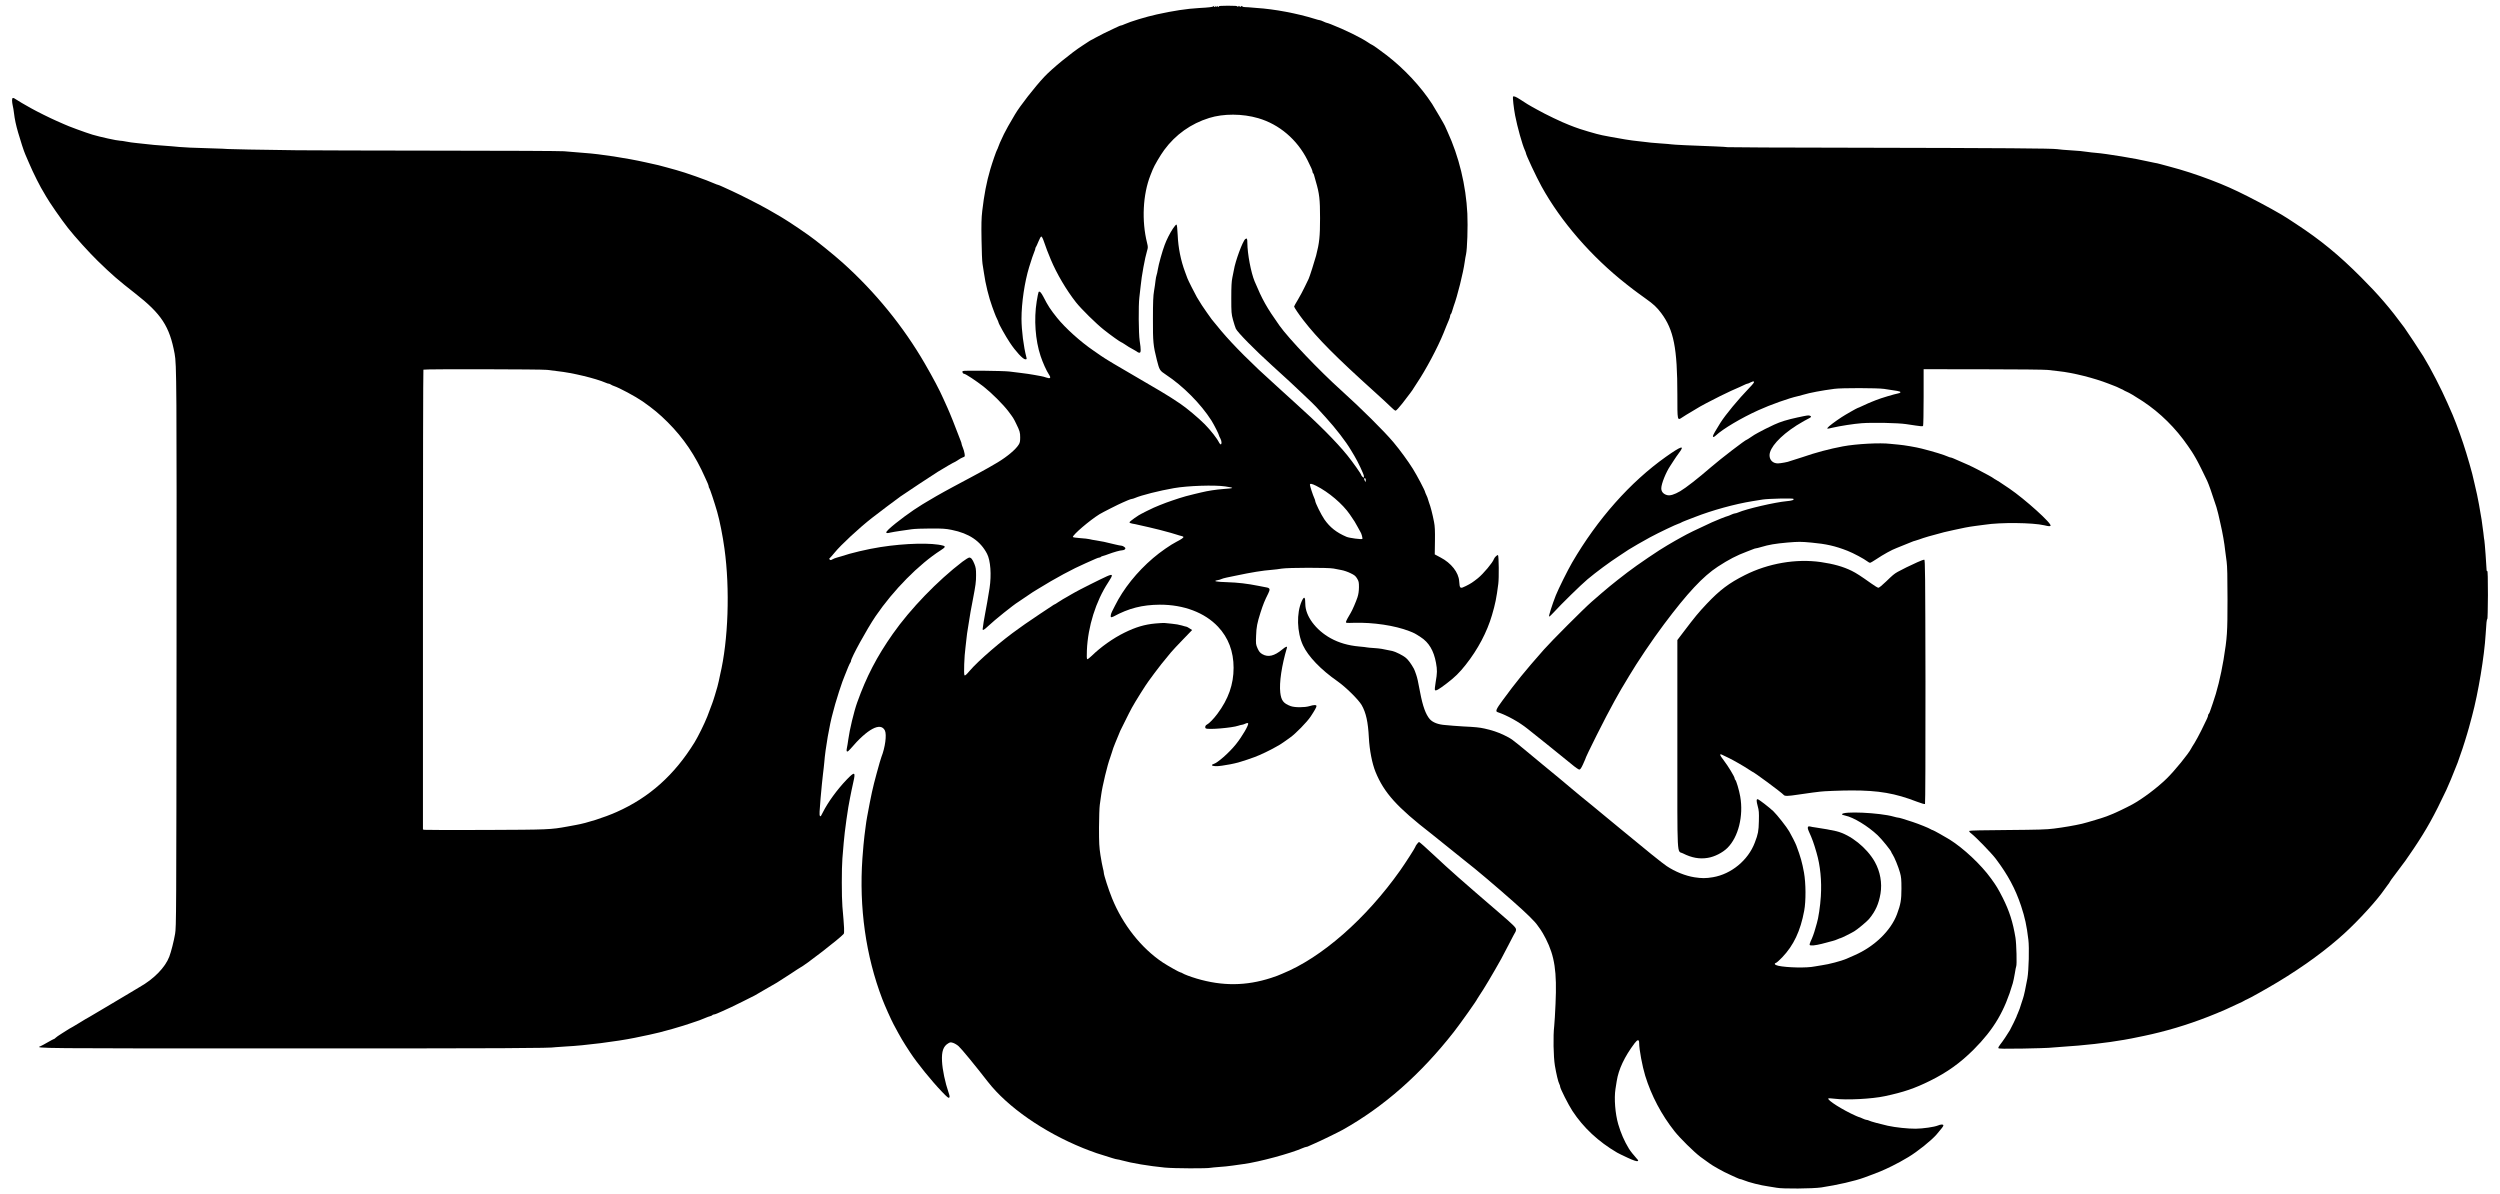 <svg xmlns="http://www.w3.org/2000/svg" xml:space="preserve" width="3796.6" height="1813.8" viewBox="0 0 3796.6 1813.8">
  <path fill="currentColor" d="M1842.8 9.6c-1.2 1.1-6.9 1.8-22 2.6-18.2 1-39.2 4.2-64 9.7-16.7 3.7-39.8 10.7-49.1 14.9-2.3 1.1-4.6 1.9-5.2 1.9s-2.3.6-3.9 1.4c-1.5.7-4.8 2.3-7.3 3.4-8.2 3.7-23.4 11.3-27.5 13.7-2.2 1.3-5 2.9-6.3 3.4-1.2.6-3.5 1.9-5 3-1.5 1-5.4 3.6-8.7 5.7-16.4 10.5-46.2 34.9-58 47.5-14.5 15.5-37.1 44.5-44.4 57-8.2 13.7-14.2 24.5-16.8 29.9-5.2 10.9-8.1 17.4-8.8 20-.4 1.4-1.1 2.9-1.5 3.5-1 1.3-7.4 19.7-10.4 30-5.8 19.8-9.3 38.4-12.2 63.1-1.3 11.1-1.5 20.5-1.1 44 .2 16.5.9 32.8 1.5 36.4.6 3.6 1.6 9.9 2.2 14 2.2 16.2 7.4 37.1 12.5 51 .7 1.9 2.2 6.2 3.5 9.5 1.2 3.3 3 7.6 4.1 9.6 1 2 1.9 4.1 1.9 4.6 0 1.8 11.1 21.7 17.5 31.2 8.5 12.9 19.8 25.1 23.2 25.1 2.3 0 2.4-.3 1.8-2.8-4.4-16.8-7.4-40.9-7.5-58.7 0-24.2 4.7-55.9 11.6-78.5 3.4-11 6.6-20.7 8-23.7.8-1.7 1.4-3.7 1.4-4.5s.4-1.8.9-2.3c.5-.6 2.2-4.4 3.9-8.5 1.7-4.3 3.5-7.5 4.3-7.5s2.4 3 3.9 7.5c3.4 9.9 6 16.8 10.5 27.5 9 21.5 23.6 46.3 38.3 65 7.8 9.9 30.9 32.7 42.4 41.7 9.7 7.8 25.2 18.8 26.2 18.8.4 0 2.8 1.5 5.4 3.2 5.1 3.5 6.8 4.5 14.1 8.5 2.5 1.4 5 2.9 5.5 3.4.6.5 1.8.9 2.8.9 2.3 0 2.4-4.6.3-18-1.7-11.1-2-54.1-.5-66 .6-4.1 1.4-12 2-17.6 1.3-14.5 6.6-43.3 9.7-53.2 1.5-4.9 1.5-5.8 0-12-8.4-33.4-6.4-73.6 5.1-102.7 1.1-2.8 2.6-6.6 3.4-8.5 2.2-5.8 11.7-22 17.6-30 17.2-23.3 40.5-39.9 68.2-48.5 21.6-6.8 50.6-6.7 74.5.3 31.9 9.3 59.1 32.4 74.8 63.7 5.4 10.7 7.7 16 7.7 17.8 0 .9.4 1.8.9 2.1.5.3 1.2 1.8 1.5 3.3.4 1.6 1.5 5.7 2.6 9.3 5.4 18.3 6.4 27 6.4 55.5 0 28-1 37.6-6 57-2.1 7.9-10.1 33-11.3 35.2-.5 1-3.1 6.3-5.7 11.8s-7.3 14.4-10.5 19.7c-3.3 5.4-5.9 10.1-5.9 10.6 0 1.3 7.4 12.2 14 20.7 21.8 28.2 49.8 56.3 108.5 109.2 9.9 8.9 20.7 18.9 24 22.2 3.3 3.4 6.7 6.1 7.6 6.1 1 0 5.3-4.7 10.1-10.8 10-12.8 16.8-22 16.8-22.6 0-.2 2.4-3.9 5.3-8.2 13.6-20.2 31.6-54 40.7-76.4 1.2-3 3.1-7.8 4.2-10.5 1.1-2.8 2.9-6.9 3.9-9.3 1-2.3 1.9-5.1 1.9-6.2 0-1 .4-2.2 1-2.5.5-.3 1.4-2.5 2-4.8s1.7-5.8 2.4-7.7c5.5-14.6 14.5-50.7 16.7-67 .6-4.1 1.4-9.3 2-11.5 1.8-7.9 2.9-41.7 2-61.6-2.1-43-12.8-87.1-30.2-124.7-2.2-4.6-3.9-8.5-3.9-8.7 0-.7-15.3-26.8-19.4-33.3-17.3-26.6-42.6-53.7-69.6-74.4-10.2-7.9-21.5-15.8-22.4-15.8-.3 0-2.6-1.4-5.1-3.1-11.2-7.6-35.6-19.5-56.5-27.7-3.1-1.2-6-2.2-6.5-2.2-.6-.1-2.8-.9-5-2s-4.6-1.9-5.4-2c-.8 0-4.4-.9-8-2.1-26.3-8.2-61-14.8-88.1-16.5-5.8-.4-11.2-.8-12-1-.8-.1-3.4-.3-5.8-.3-2.4-.1-4.1-.5-3.8-.9.3-.5-.1-.9-.9-.9s-1.2.4-.9.9c.3.4 0 .8-.5.8-.6 0-1.1-.6-1.1-1.3 0-.8-.4-.7-1 .3-.9 1.3-1 1.3-1 0s-.1-1.3-1 0c-.6 1-1 1.1-1 .2 0-.9-3.6-1.2-14.6-1.2-9.4 0-14.3.4-13.9 1 .3.5.2 1-.4 1-.5 0-1.2-.6-1.4-1.3-.4-.9-.6-.8-.6.2-.1 1.1-.4 1.1-1.8 0-1.1-1-1.4-1-.9-.2.4.8.1 1.3-.9 1.3-.9 0-1.3-.5-1-1 .8-1.3.2-1.3-1-.1zm455 137.2c-.8 1.1 1 17.3 3.1 28.4 3.4 17.6 10.9 44.5 14.9 53.2.8 1.7 1.5 3.5 1.5 4.1 0 2.5 15.8 36.2 23.8 50.7 29.3 53.2 75.8 106.7 128.6 148.2 6.8 5.4 14.8 11.5 17.8 13.6 2.9 2.1 8.3 6 12 8.7 11.7 8.3 16.6 12.9 23.3 21.8 19 25.4 24.5 53.1 24.5 124 0 40-.1 39.4 7.2 34.5 5.4-3.5 6.8-4.4 14.3-8.8 3.3-2 6.7-4 7.5-4.5 4.8-3.2 22.6-12.6 36-19.2 15-7.3 19.7-9.5 29.8-13.8 2.6-1.2 6-2.8 7.5-3.5 1.6-.8 3.4-1.5 4-1.5.7 0 3-.9 5.1-2.1 2.7-1.4 4.2-1.7 4.9-1 .8.8-1.3 3.5-6.9 9.3-16.8 17.4-36.3 40.9-44.1 53.3-6.8 10.7-11.3 18.7-11.3 20.1 0 2.1 1.6 1.7 4.7-1.2 10.5-9.8 38.6-26.5 64.3-38.1 18.1-8.3 47.2-18.6 59.8-21.3 2.4-.5 6.4-1.6 9-2.4 8.7-2.7 27.5-6.3 46.7-8.8 11.1-1.5 64.9-1.4 75.5.1 20 2.8 24.4 3.7 24.7 4.8.3.7-.8 1.5-2.4 1.8-7.4 1.5-27.1 7.4-34.3 10.3-1.4.5-4.5 1.8-7 2.8-2.5.9-8.2 3.5-12.7 5.6-4.4 2.1-8.4 3.8-8.7 3.8-.7 0-19 10.4-24.1 13.8-9.8 6.4-20.1 14.2-21.2 16-1.2 2-1.1 2 7 .1 12.1-2.8 32.7-6 44.7-6.9 17-1.2 55-.5 67.5 1.4 25.2 3.8 24.8 3.7 25.7 2.4.4-.7.8-20.3.8-43.6v-42.2l90.8.1c49.9 0 93.9.5 97.7 1 3.9.5 11.3 1.4 16.5 1.9 21.5 2.2 54 10.4 76 19 3 1.2 7.2 2.8 9.3 3.6 2 .8 4.5 1.8 5.5 2.4.9.5 2.8 1.4 4.2 2 1.4.5 3.2 1.4 4 2 .8.5 2.6 1.5 4 2 4.2 1.7 13 6.9 24.7 14.6 26.5 17.5 50.1 40.8 68.7 67.9 4.6 6.6 8.6 12.7 8.9 13.5.4.8 1.8 3.3 3.2 5.5 2.2 3.5 13.5 26 17.1 34 3 6.8 6.1 15.6 14.1 40 .8 2.7 2.1 7.5 2.8 10.5s2.2 9.8 3.4 15c3.1 13.2 6 29.9 7 40 .5 4.7 1.5 12.5 2.3 17.5.9 6.5 1.3 22 1.3 56.5 0 50.9-.5 58.4-6 92-4.2 24.9-10 48.6-16.4 66.5-1.2 3.3-2.8 8.1-3.7 10.7-.8 2.6-1.9 5-2.4 5.3-.6.3-1 1.3-1 2.2 0 1.8-1.4 5-10 22.3-3.4 6.9-8.1 15.6-10.5 19.5-2.5 3.8-4.8 7.7-5.2 8.6-3.8 7.6-25.4 34.2-37.3 45.7-14.1 13.8-36.6 30.7-52 39.1-9.2 5-25.7 12.9-31.5 15.1-3.3 1.2-6.7 2.6-7.5 3-2.8 1.3-30.5 9.7-37.5 11.3-11.2 2.6-28 5.5-42.5 7.3-11 1.5-23.9 1.8-70.5 2.2-36.5.2-57.4.7-58 1.3-.7.7.3 2.1 3 4.1 7.1 5.5 30.9 30.1 37.1 38.3 18.4 24.4 29.7 45.5 38.4 71.5 5.9 17.9 8.5 29.8 11.1 51.5 1.5 12.1.6 46.4-1.5 58.5-2.2 12.7-5.5 27.9-6.8 31-.6 1.4-1.6 4.5-2.3 7-1.7 5.9-3.4 10.6-5.6 15.6-1.1 2.3-1.9 4.4-1.9 4.8 0 .6-7.6 16.1-10.1 20.6-2.9 5.1-11.3 17.6-14.7 21.7-2 2.5-3.1 4.7-2.6 5.4.5.9 9.4 1.1 37.3.6 20.1-.4 37.5-.9 38.6-1.1s10.6-.9 21-1.6c31.4-1.9 68.1-6 94-10.6 8.4-1.4 12.1-2.2 30-5.9 33-6.9 65.2-16.5 97.5-29.1 5.2-2 11.4-4.5 13.7-5.5 2.3-1.1 4.4-1.9 4.7-1.9s4.4-1.8 9.3-4.1c4.8-2.2 11.7-5.5 15.3-7.1 3.6-1.7 7.4-3.4 8.5-3.9s2.7-1.3 3.5-1.9c.8-.5 2.6-1.5 4-2 1.4-.6 4.3-2.1 6.5-3.3 2.2-1.3 7.6-4.3 12-6.6 6.5-3.6 19.4-11 28.7-16.6 38.8-23.4 73.8-49 100.9-73.8 21.6-19.7 49.7-50.5 60.3-66.1 1.2-1.9 3.7-5.2 5.4-7.4 1.8-2.2 3.2-4.3 3.2-4.7 0-.4 3.9-5.9 8.8-12.2 14.3-18.9 16.7-22.1 27.5-38.3 19.8-29.6 30.8-49.4 49.5-89 3.1-6.4 10.7-24.9 14.4-34.5 1-2.8 2.3-5.9 2.8-7 .4-1.1 2-5.4 3.3-9.5 1.4-4.2 3.2-9.4 4-11.5.8-2.2 2.4-7.4 3.7-11.5 1.2-4.1 2.8-9.3 3.5-11.5 1.2-3.9 3.4-11.5 7.4-26.8 9.4-34.9 18.7-91.2 20.6-123.7 1-17.6 1.7-24 2.6-23.5.4.3.8-16.1.9-36.5 0-25.1-.3-36.9-1-36.5-.5.3-1-.2-1-1.2 0-4.2-3-44.6-3.4-45.2-.2-.3-.9-5.6-1.5-11.6-.7-6.1-1.9-15.1-2.7-20-2.7-16.4-5.5-31.9-6.9-38-.8-3.3-2.5-11.2-4-17.5-2.5-11.3-3.7-15.9-7.5-29.3-6.8-23.6-12-39.3-20.5-61.7-2-5.2-4.2-10.9-5-12.5-.8-1.7-4.3-9.8-7.9-18-9.2-21.1-25.7-53.2-36.6-70.9-5-8.2-24.9-38.2-29-43.9-21.6-29.4-39.1-49.8-65.5-76.2-33.8-33.9-61.6-56.7-99-81.2-5.5-3.6-11.1-7.3-12.5-8.2-8.8-6-37.3-21.8-60.5-33.5-21.4-10.8-35.5-17.1-56.5-25.1-21.6-8.2-41.8-14.8-63.5-20.5-4.4-1.2-10.2-2.7-13-3.5-2.7-.8-6.8-1.7-9-2-2.2-.4-6.5-1.3-9.5-2-17.9-4.3-64-11.9-79.5-13.1-3.8-.3-9.5-.9-12.5-1.4-6.8-1.1-14.4-1.8-28-2.6-5.8-.3-13.9-1-18-1.6-9.2-1.2-74.9-1.7-314-2.2-101.5-.1-185.4-.5-186.5-.8s-10.1-.8-20-1.2c-32.4-1.1-63.6-2.6-65.5-3.1-.8-.2-8.8-.9-17.8-1.5-8.9-.6-18.8-1.5-22-2.1-3.1-.5-8.6-1.1-12.2-1.4-7.5-.6-27.2-3.8-41-6.5-5.2-1-10.6-2.1-12-2.3-7-1.2-35.6-9.7-42.5-12.6-1.1-.5-4.7-1.9-8-3.1-11.1-4.2-36-16.2-48-23-3.8-2.2-7.7-4.3-8.5-4.7-1.7-.7-9.7-5.7-17.6-10.9-6.5-4.2-10.1-5.7-10.9-4.3zM18.3 152.4c0 2.1.5 5.6 1 7.8.6 2.2 1.5 7.6 2 12 1 8.6 2.9 17.7 6.2 29 3.3 11.7 9 29.1 10.8 33 .5 1.1 3 6.9 5.6 13 6.5 15.5 17.8 37.8 23.4 46.5.5.8 1.7 2.8 2.6 4.5 5 8.9 23.3 35.3 33.3 48 10.8 13.7 32.1 37.2 45.2 50 22 21.4 30.7 28.9 56.9 49.4 39.8 31.1 52.2 49.9 59.9 91.6 3 15.9 3.2 42 2.9 452.5-.3 402.8-.4 417.9-2.2 428.5-1.8 10.7-6 27.3-8.8 34.6-6.2 16.4-23.4 34-45.3 46.3-1.6.9-8.8 5.3-16 9.6-7.1 4.3-22.8 13.6-34.8 20.7-12 7-23.5 13.8-25.5 15.1-2 1.2-4.6 2.7-5.7 3.2-1.1.6-5.1 3-9 5.5-3.8 2.4-8.3 5.1-10 6-1.6.8-4.2 2.3-5.7 3.2-1.5 1-6.5 4.1-11.1 7-4.6 2.8-8.9 5.9-9.6 6.7-.8.9-1.7 1.6-2.1 1.6-.5 0-4.8 2.3-9.7 5.1-4.8 2.8-9.8 5.5-11.1 6-8.8 3.4-8.8 3.4 374.9 3.4 334 0 399.7-.3 407.4-1.9 1.1-.2 8.3-.7 16-1.1 27.4-1.3 77.1-7.6 104-13.1 20.6-4.2 26.4-5.5 38-8.3 9.8-2.5 28.9-7.8 36-10.2 1.7-.5 6.6-2.1 11-3.6 10.2-3.2 17.9-6.1 23-8.4 2.2-.9 5.2-2.1 6.8-2.4 1.5-.4 3-1.1 3.3-1.6s1.2-.9 2.1-.9c.8 0 3.1-.7 5.1-1.6 2.1-.9 5.6-2.5 8-3.5 11-4.9 14.8-6.7 30.7-14.6 9.4-4.6 17.7-8.8 18.5-9.3s8.3-4.8 16.5-9.6c8.3-4.8 15.9-9.2 17-9.8 2.6-1.5 5.5-3.4 21-13.5 7.1-4.8 13.4-8.8 14-9.1 7.9-3.8 61.1-45 66.4-51.4 1.3-1.6 1-8.9-1.9-41.6-1.2-14.2-1.2-58.8 0-73 .6-6.3 1.5-17.1 2-24 1.3-16.5 6.5-53.9 9.6-68 .7-3.6 1.8-8.8 2.3-11.5.5-2.8 1.7-8.4 2.7-12.5 3.7-15.9 2.1-16.4-10.4-3.4-14.2 14.9-28.1 33.9-35.9 49.4-1.5 3-2.9 5.7-3.1 5.9-.1.3-.8-.1-1.4-.7-.9-.9-.6-7.3 1.1-26.9 1.2-14.2 2.9-30.5 3.6-36.3.8-5.8 1.6-13.9 2-18 1.6-20.8 8-57.6 13.1-75.5.7-2.8 2.3-8.6 3.5-13 2.3-8.2 9.4-30.4 10.9-34 .5-1.1 2.1-5.2 3.5-9 3.7-9.8 7.6-18.8 8.6-20 .5-.5.9-1.5.9-2.2 0-4.7 24.3-48.9 37.5-68.3 27.1-39.7 65.6-78.7 98.8-100 7-4.5 7.7-5.9 3.6-7.1-16.5-4.6-57.2-3.7-94.9 2.2-19.9 3.1-45.6 9.2-59.5 14-1.6.6-4.8 1.5-6.9 2-2.2.6-5.2 1.7-6.8 2.7-2.2 1.3-3 1.4-4 .3-1.1-1-1-1.5.2-2.4.8-.7 4.1-4.4 7.2-8.2 9.2-11.4 37.5-37.7 56.8-52.7 8.4-6.6 38-28.9 43-32.4 7.7-5.4 49.6-33.1 56.7-37.5 9.8-6.1 25.1-14.9 25.8-14.9.3 0 2.6-1.4 5.1-3.1 2.4-1.6 5.8-3.5 7.5-4.1 3-1 3.1-1.2 2.4-5.7-.4-2.5-1.5-6.6-2.6-9-1-2.4-1.9-5-1.9-5.7s-.6-2.8-1.4-4.6c-.7-1.8-2.3-5.8-3.4-8.8-3.6-9.9-13.4-34.4-16.7-41.5-1.8-3.9-4.5-9.9-6.1-13.5-6-13.6-15.5-31.5-28.1-53.3-32.6-56.4-75.4-109-125-153.5-13.7-12.3-40.9-34.2-51.8-41.8-1.6-1.1-7.6-5.3-13.3-9.2-5.6-3.9-12.3-8.4-14.8-9.9s-6.4-4-8.7-5.5c-2.3-1.5-5.1-3.2-6.2-3.8-1.1-.6-3.3-1.9-5-2.9-2.8-1.7-5.6-3.3-14.2-8.2-11.8-6.7-41.3-21.7-53.8-27.4-3.3-1.5-9.3-4.3-13.3-6.1-4-1.9-7.7-3.4-8.2-3.4s-2.9-.9-5.2-1.9c-11.4-5.2-45.5-17.2-58.3-20.6-2.7-.8-9.3-2.6-14.5-4-9.8-2.8-12.7-3.5-32-7.7-28.5-6.4-68.9-12.6-92.5-14.2-17.2-1.3-24.5-1.9-31.5-2.6-4.1-.4-88.9-.9-188.5-.9-99.5-.1-197.2-.4-217-.6-56.5-.7-103.3-1.6-105.2-1.9-1-.2-11.9-.7-24.3-1-26.3-.7-44.1-1.5-49-2.1-1.9-.2-6.9-.7-11-1-24.1-1.7-35.2-2.7-40.5-3.5-3.3-.4-9.6-1.1-14-1.5s-11.1-1.3-14.8-2.1c-3.8-.8-8.2-1.4-9.8-1.4-4.2 0-30.6-5.8-41.9-9.2-10.3-3.1-38-13.3-42.9-15.8-.9-.4-6.1-2.8-11.6-5.1-10-4.4-29.6-14.1-39-19.4-10.1-5.6-18.9-10.8-22.3-13.1-4.9-3.4-6.2-3.1-6.2 1.3zm812.5 409.3c3.3.5 10.5 1.4 16 2 22.1 2.3 57.7 10.9 73.2 17.6 1.7.8 3.7 1.4 4.5 1.4.7 0 2.2.6 3.3 1.4 1.1.7 3.1 1.7 4.5 2.1 7.6 2.4 33 16 43.5 23.3 16.3 11.4 25.5 19.1 38.1 31.6 24.4 24.4 42 50.5 57.1 84.6 1.1 2.5 2.8 6.1 3.7 8.2.9 2 1.6 4.3 1.6 5.1 0 .9.4 1.8.8 2.1.8.5 8 22.2 12 36.1 3.9 13.6 8.5 36.8 11.1 56 8.5 61.5 5.8 139.4-6.6 191.5-.8 3.6-1.7 7.8-2 9.5-.3 1.6-1.3 5.7-2.2 9-1 3.3-2.8 9.4-4 13.5-1.3 4.1-2.8 9.1-3.6 11-4.6 12.6-5.9 16-7.7 20.5-4.4 11.1-14 30.5-19.2 39-30.7 49.8-68.8 83.9-118.6 106-19 8.4-44.9 16.7-61.5 19.6-2.7.5-8.6 1.6-13 2.4-25.7 4.7-28.4 4.8-124 5.2-50 .2-92 .1-93.2-.2l-2.3-.5V910.8c0-191.8.3-349.1.7-349.4 1-1.1 180.9-.7 187.8.3z"/>
  <path fill="currentColor" d="M1781.1 347.4c-4.5 6.8-9.5 16.7-12.4 24.6-3.6 9.5-9.2 29.6-10.4 37.3-.5 3.4-1.4 7.3-1.9 8.6s-1.2 5.1-1.6 8.4c-.3 3.2-1.3 10.2-2.2 15.4-1.3 7.4-1.7 16.9-1.7 42.5-.1 35.4.4 40.4 6 62.7 3.9 15.2 4.3 15.9 13.7 22.1 26 17.1 52.9 44.2 69 69.4 4 6.3 11.7 21.5 11.7 23.1 0 .4.9 2.5 2.1 4.6 2 3.8 2.3 8.6.4 8.8-.5 0-1.6-1.2-2.4-2.7-3.1-6.4-12.7-18.6-21.8-27.9-9.4-9.5-27.9-25-37.2-31.2-13.4-8.9-16.2-10.7-21.9-14.1-3.5-2.1-7.4-4.5-8.7-5.3-1.3-.8-17.1-10.1-35-20.5-17.9-10.5-33.7-19.7-35-20.5-1.2-.8-4.9-3.1-8.1-4.9-3.3-1.9-8.6-5.4-11.9-7.6-3.3-2.3-8.3-5.7-11.1-7.7-19.8-13.5-42.7-34.1-55.5-50-10.2-12.8-13.6-18-20.5-31.5-3.5-6.8-5.9-9.3-7.4-7.6-.4.4-1.7 6.9-2.9 14.3-4.4 27.3-2.1 59 5.9 83 3.4 10.2 8.8 22.2 12.8 28.3 3.4 5.1 2 6.5-4 4.4-2.3-.9-6.1-1.8-8.3-2.2-2.2-.3-7.1-1.2-11-2-3.8-.7-12.8-2.1-20-2.9-7.1-.9-14.8-1.8-17-2.1-9.3-1.1-70.2-1.8-70.8-.7-1.1 1.6.3 4.2 2.2 4.2 2.1 0 18.2 10.6 29.6 19.5 11.9 9.3 29.7 27 37.6 37.5 7.2 9.6 7.7 10.2 11.7 18.5 5.6 11.4 6.2 13.4 6.2 21.1 0 6.1-.4 8.1-2.4 11.2-4.6 7.3-17.4 18-31.8 26.7-6.6 4-20.6 12-27.3 15.5-4.4 2.4-10.5 5.6-13.5 7.3-3 1.6-9.1 4.9-13.5 7.2s-10.7 5.7-14 7.5-8.9 4.8-12.5 6.8c-5.3 2.8-18.4 10.4-27.2 15.7-.9.5-3.8 2.3-6.5 3.9-15.6 9.4-39.7 27.2-50.9 37.6-5.7 5.3-4.9 7 2.4 5.1 2.7-.6 9.6-1.8 15.3-2.6 5.7-.8 13.6-1.9 17.4-2.5 3.9-.6 16.7-1.1 28.5-1.1 18-.1 23.2.3 32 2.1 26.5 5.3 43.6 16.9 53.7 36.3 5.3 10.2 6.9 31.9 3.8 52.2-1.9 12.2-5.2 31.2-6.6 38-1.2 5.6-3.9 22.3-3.9 24.2 0 2.5 2.2 1.2 8.3-4.5 9.5-9.1 39.1-32.8 45.7-36.7 1-.5 6-3.9 11.1-7.5 5.2-3.6 10.2-6.9 11.1-7.5.9-.5 4.5-2.8 8-4.9 25.8-16 52.9-30.6 72.3-39 6.1-2.7 12.8-5.7 15.1-6.7 2.3-1 4.8-1.9 5.7-1.9.9 0 1.8-.4 2.1-.9.3-.5 1.8-1.2 3.3-1.5 1.6-.4 5.1-1.5 7.8-2.6 8.8-3.3 18.5-6 21.4-6 1.6 0 3.5-.7 4.2-1.6 1.1-1.4 1-1.9-1-3.5-1.3-1.1-3.2-1.9-4.3-1.9-1.2 0-5.5-.9-9.7-1.9-13.6-3.4-21.5-5.1-28.6-6.1-3.8-.5-8.4-1.4-10.2-1.9-1.7-.5-8.1-1.2-14.2-1.6-6.1-.4-11.1-1.2-11.1-1.7 0-3.5 25.4-25.2 40.5-34.6 4.8-2.9 28.8-15.1 35-17.7 1.7-.7 5.1-2.2 7.8-3.4 2.6-1.1 5.4-2.1 6.2-2.1.8 0 2.9-.6 4.7-1.4 10-4.3 36.9-11.1 59.3-15 21-3.7 62-5 78-2.6 14.5 2.2 14.1 2.7-2.6 3.9-11.7.9-23.6 2.7-33.9 5.2-2.5.6-7.2 1.7-10.5 2.5-7.7 1.8-19.2 4.9-23 6.3-1.6.6-6.4 2.2-10.5 3.5-11 3.6-29 10.9-34 13.7-.8.5-2.6 1.4-4 1.9-1.4.6-3.2 1.5-4 2-.8.6-2.6 1.5-3.9 2-4.7 2-19.1 12.2-19.1 13.5 0 .8 1.7 1.6 4.3 2 2.3.4 6.7 1.2 9.7 2 3 .7 10 2.3 15.5 3.5s12.9 3 16.5 4c16.5 4.4 19.9 5.3 25 7 3 1 6.7 2.1 8.3 2.4 1.5.4 2.7 1 2.7 1.5 0 1.1-4 3.8-10.5 7.1-8.9 4.5-25 15.7-35.6 24.8-24.6 21-45.2 46.7-57.9 72.3-1.7 3.5-3.7 7.5-4.5 8.9-1.9 3.8-2.6 7.8-1.5 8.5.5.3 2.2-.1 3.7-.9 23.2-12.6 43.7-17.8 70.3-18 36.4-.1 68.3 12 88.5 33.5 15.7 16.7 23.6 37.6 23.6 62.4 0 25.1-7.8 47.4-24.7 70-5.6 7.5-12.5 14.6-16.1 16.4-2.4 1.2-3.1 4.5-1.3 5.6 3.5 2.2 40.2-.9 49.2-4.1 2.2-.7 4.7-1.4 5.5-1.4s3.1-.7 5-1.6c2.1-1.1 3.8-1.3 4.4-.7 1.7 1.7-8.8 19.8-18.4 31.8-10.6 13.2-28.1 28.5-34.2 30.1-1.4.3-2.4 1.1-2.2 1.8.5 1.6 7.8 1.9 15.1.7 3.3-.6 9-1.5 12.6-2.1 8.7-1.5 21-5.1 37-11 8.3-3 24.3-10.7 32.5-15.5 2.2-1.3 4.9-2.9 6-3.4 1.1-.6 3.8-2.4 6-4s6.4-4.7 9.4-6.7c7.9-5.4 25.9-23.8 31.2-31.9 6.1-9.2 8.9-14.2 8.9-16 0-2-4.1-1.9-10.5.1-7.6 2.3-22.8 2.3-29-.1-10.8-4.1-14.1-8.5-15.5-20.5-1.7-15 2.1-40.9 10.1-67.9.8-2.9-1.8-1.9-7.1 2.5-12 10-21.5 12.2-30.3 7.1-3.5-2.1-4.9-3.8-7.2-8.8-2.6-6-2.7-6.6-2.2-19.3.4-13 1.7-19.3 6.6-34.8 4.2-13.1 6.3-18.2 11.9-29.4 3-6 2.5-8-2-8.9-1.8-.3-7.6-1.5-12.8-2.5-17.1-3.4-31.3-5.1-48-5.6-16.5-.5-21.8-1.6-14.4-3 2.2-.3 4.8-1.1 5.9-1.7s4.7-1.6 8-2.3c3.3-.7 9.4-1.9 13.5-2.8 25.2-5.3 40.6-7.8 55.7-9 4-.3 10.5-1.1 14.5-1.8 9.7-1.6 71.2-1.7 78.8-.1 3 .6 8.4 1.6 11.9 2.3 3.5.6 9.7 2.7 13.7 4.7 6.1 2.9 7.8 4.3 10.1 8.2 2.5 4.1 2.8 5.6 2.8 13.1-.1 6-.7 10.5-2.3 15.5-2.1 6.4-7.9 19.9-10.2 23.5-3.6 5.8-6.9 12-7.2 13.6-.3 1.8.4 1.9 12.3 1.5 29.1-.8 61.9 4.1 83.8 12.6 7.7 3 8.7 3.5 17.4 9.2 12.4 8 19.8 20.4 23.2 39 2 10.9 1.9 15.5-.5 29.2-1.2 7.1-1.6 11.7-1 12.3 1.4 1.4 5.8-1.1 17.7-10.2 12.5-9.5 19.5-16.4 29.1-28.6 18.4-23.3 32.2-49.5 39.7-75.1 5-17 6.8-25.7 9.6-47.5 1.2-8.8.8-42.4-.4-43.6-.9-1-5.5 3.4-6.3 6-1.7 5.2-15.9 22.2-24.3 29-7.8 6.2-10.7 8.1-18.1 11.8-9 4.5-9.5 4.2-10.3-7.2-.8-13.3-12.1-27.7-28.3-36.1l-8.8-4.7.3-20.4c.2-15.9-.1-22.3-1.4-28.9-2.3-11.9-5.3-23.6-7.6-29.4-1-2.8-1.9-5.5-1.9-6-.1-.6-.9-2.8-2-5s-1.9-4.4-2-4.8c0-2-12.4-25.5-18.6-35.4-7.3-11.7-19.4-28.3-29.7-40.6-13.7-16.3-49-51.4-78.2-77.7-34.2-30.7-81-79.8-94.9-99.5-19.5-27.6-25.8-38.9-37.6-67-5.5-13.2-10.9-41.8-11-58.2 0-6.6-.6-7.8-3.1-6-4 3.1-15.2 33.5-17.4 47.2-.4 2.2-1.4 7.4-2.3 11.5-1.2 5.8-1.6 13-1.6 31 0 22.1.2 24 2.6 33 1.4 5.2 3.4 11.3 4.3 13.4 2.2 5.2 29.2 32.6 55 55.9 11 10 22.9 20.9 26.5 24.2 3.6 3.4 13.5 12.7 22 20.7s16.9 16.1 18.5 18c1.7 1.8 8.1 8.9 14.4 15.8 15.3 16.8 30.6 36.6 38.4 49.8 1.8 3 4.1 6.8 5.1 8.5 5.3 8.7 14.6 28.4 14.6 31 0 2.9 0 3-2 1.2-1.1-1-2-2.2-2-2.7 0-1.5-13-19.9-21-29.8-16.9-20.9-44.7-48.8-79.9-80.3-7.5-6.7-16.3-14.7-19.6-17.8-3.3-3-8.5-7.8-11.5-10.5-32.5-29-63.2-59.7-81-81-6.9-8.2-13.2-15.9-14-17-.8-1.2-4.2-5.9-7.5-10.5-5.2-7.2-9.9-14.5-15.2-23.4-2.6-4.5-13.6-26.2-14.3-28.5-.5-1.4-2.1-5.7-3.5-9.5-6.6-17.5-10.5-37.1-11.3-56.4-.5-10.1-1.1-15.6-1.8-15.8-.7-.2-3.2 2.7-5.6 6.4zm293 382.4-.3 2.4-1.3-2.3c-.7-1.2-1-2.7-.6-3.3 1-1.7 2.6.6 2.2 3.2zm-75.4 7.9c19.1 9.6 40.3 27.6 51.2 43.5 7.2 10.4 8.4 12.5 11.9 19 2 3.8 4 7.4 4.4 8 1.4 1.9 3.4 9.5 2.7 10.2-1.1 1.1-19.8-1.3-24.1-3.2-15.2-6.5-25.1-14.3-33.6-26.5-4.8-7-13.9-25.3-13.9-28.2 0-.6-.6-2.4-1.4-4.1-2.1-4.4-6.6-18.4-6.6-20.2 0-2.3 2.7-1.8 9.4 1.5zm732.1-104c-17 3.7-26.7 6.7-36.5 11.2-7.8 3.5-20.3 9.9-24.5 12.3-2.2 1.3-4.7 2.7-5.5 3.1-.8.4-3.6 2.3-6.2 4.1-2.6 1.8-5 3.3-5.3 3.3-1.9 0-39.3 28.7-54.6 41.9-18.9 16.4-38.1 31.4-46.5 36.3-9.1 5.3-15.8 7.3-20.3 5.9-5.6-1.6-8.6-5.4-8.5-10.4.1-6.9 7.2-24.4 13.5-33.7.9-1.4 3.4-5.2 5.5-8.5s5.7-8.6 8.1-11.7c9.2-12.1 3.2-10.3-20.2 6.3-54 38.3-103.8 94.4-142.3 160.5-6.8 11.7-20.7 39.7-24.8 49.9-5.4 13.8-11.1 31.6-10.2 32.1.5.3 3.6-2.5 7-6.3 11.2-12.3 41.1-41.6 51.3-50.2 13.5-11.3 33.5-26.1 48-35.5 6.6-4.4 13.1-8.6 14.5-9.6 3.6-2.4 23.2-13.7 32.5-18.7 14-7.5 39-19.4 43.5-20.8 1.4-.4 3-1.1 3.5-1.5.6-.4 4-2 7.8-3.4 3.7-1.4 9.7-3.8 13.5-5.2 25.8-10.1 60.5-19.7 87.2-24 5.2-.8 12.2-2 15.5-2.5 8.9-1.4 46.2-2.2 46.9-1 1.1 1.6-2.4 2.8-10.4 3.5-17.6 1.6-61.3 11.7-73.8 17.2-1.8.8-4 1.4-5 1.4-.9.1-3.5.9-5.7 2s-4.4 1.9-5 2c-1 0-18.3 6.8-24 9.5-24.6 11.3-36.6 17.2-46 22.5-4.4 2.5-8.7 4.9-9.5 5.3-.8.4-3.3 1.8-5.5 3.2-2.2 1.3-5.3 3.2-7 4.1-10.7 6-45.9 29.8-60.3 40.9-23.4 18-30.1 23.5-54.6 44.9-11.5 10-61.5 60.1-72.1 72.2-29.4 33.3-42.4 49.4-62.9 77.3-9.6 13-11.2 16.6-7.8 17.8 15 5.1 32.8 15 45.9 25.5 5 4 19.8 15.8 32.9 26.3 13 10.4 28.1 22.7 33.6 27.2 5.4 4.6 10.8 8.3 11.8 8.3 1.5 0 2.9-1.9 5.5-7.5 1.9-4.1 3.5-7.6 3.5-7.9 0-2.7 31.7-65.8 44.5-88.6 3.2-5.8 6.5-11.6 7.3-13s2.4-4.1 3.5-6.1c1.2-2 4-6.7 6.2-10.3 2.2-3.7 4.5-7.5 5-8.4 12.7-21.4 35.3-55 53.1-78.7 35.8-47.8 59.3-72.9 81.9-87.7 16.4-10.7 28.7-17.1 44-22.8 3.3-1.2 7.5-2.9 9.3-3.6 1.8-.8 3.8-1.4 4.5-1.4s4.1-.8 7.7-1.9c12.3-3.7 21.6-5.2 40.2-6.9 17.2-1.4 20.1-1.4 36.5.1 22.1 2 36 5.1 54.8 12.5 8.7 3.4 25.2 12.2 30.3 16.2 1.3 1.1 3.1 2 3.8 2s4.9-2.4 9.2-5.3c11.2-7.5 23.9-14.5 31.2-17.2 3.5-1.3 19.7-7.9 23.5-9.5 1.1-.5 3.1-1.2 4.5-1.5s4.1-1.2 6-1.9c7.1-2.7 18.7-6.1 38-11.1 3-.8 9.8-2.3 15-3.4 5.2-1.1 12.9-2.7 17-3.6 4.1-.8 11.1-2 15.5-2.5s10.9-1.3 14.5-1.9c23.3-3.7 73-3.2 90.2.9 6.7 1.6 8.5 1.7 9.5.7 2.8-2.8-38.6-40.2-62.5-56.5-13-8.8-19.6-13.1-21.2-13.8-.8-.4-2.2-1.2-3-1.9-1.9-1.5-10.3-6.1-24.5-13.5-9.4-4.9-16.3-8-36.3-16.6-1.8-.8-3.7-1.4-4.3-1.4s-2.5-.6-4.2-1.4c-6-2.7-20.9-7.3-39.7-12.1-8.6-2.2-26.7-5.3-35-6-4.1-.3-9.7-.9-12.5-1.2-15.3-1.9-51.5 0-72 3.8-20.3 3.8-41.7 9.5-61.5 16.4-4.1 1.4-9.9 3.2-12.9 4.1-2.9.8-5.8 1.7-6.3 2-1.7 1.1-14.2 3.4-18.1 3.4-7.6 0-12.7-5-12.7-12.3 0-11.5 15.9-29.2 40.6-45.1 2.8-1.8 5.7-3.5 6.5-3.9s3.2-1.8 5.4-3.2c2.2-1.3 5.5-3.1 7.3-3.9 3.5-1.6 4.1-3 1.6-4-2.3-.9-3.6-.7-17.9 2.4z"/>
  <path fill="currentColor" d="M1461.9 852.8c-38.2 29.2-79.4 71.9-106.1 109.9-24.3 34.6-40.1 65.1-54 104-4.9 13.6-11.7 42.1-13.5 56-.6 4.7-1.6 10.5-2.1 12.9-1.5 7 .3 7.6 5.4 1.6 25.8-30.4 45.9-41.1 52.3-27.7 2.9 6.3.4 25.6-5.4 40.2-1 2.5-3.3 10.7-7.1 24.5-6.3 23.1-8.2 32.1-14.5 66-.8 4.4-1.8 10.5-2.1 13.5-.3 3-1.2 10-2 15.5s-2.1 20.9-3.1 34.2c-5.2 74.6 5.1 148.2 30.2 213.8 3.9 10.2 13.2 31 17.2 38.5 11.5 21.5 13.3 24.5 25.3 42.9 10.6 16.1 32.1 42.7 48.3 59.6 7.7 8 9.8 9.7 10.8 8.7s.8-2.5-.9-7.5c-5.3-15.4-9.4-35-10-47.7-.8-15.1 2-22.9 9.5-27.3 3-1.8 3.7-1.8 7.5-.6 2.3.8 6 3 8.1 4.9 4.6 4.1 24.6 28.5 44.6 54.2 29.7 38.1 84.3 76.2 144.5 100.6 4.8 2 13.2 5.1 20.5 7.7 1.9.7 6.7 2.2 10.5 3.3 3.9 1.2 9.8 3.1 13.3 4.2 3.4 1.1 7 2 7.9 2s3.9.7 6.7 1.5c14.4 4.1 41.4 8.6 65.1 10.9 14.2 1.4 64.9 1.6 70 .3 1.1-.2 6.7-.8 12.5-1.2 5.8-.3 15-1.3 20.5-2.1s13.2-1.9 17-2.4c23.7-3.2 71.2-16.1 89.3-24.1 2.3-1 5-1.9 5.8-1.9.9 0 2.8-.7 4.2-1.5 1.5-.8 5.6-2.6 9.2-4.1 5.9-2.4 35.3-16.7 41.9-20.4 62.4-35 118.5-84.4 168.9-148.9 10-12.8 35.2-48.4 35.2-49.7 0-.2 1.5-2.6 3.3-5.2 5.9-8.4 20.9-33.6 33.2-55.7 1.5-2.8 6.8-12.9 11.8-22.5 4.9-9.6 9.3-17.9 9.8-18.5.5-.5.9-2.1.9-3.6 0-2.9-3.7-6.6-24.6-24.6-58.3-50.1-75.5-65.3-99.6-87.9-11.9-11.2-22.3-20.4-23-20.4-1.1 0-5.8 6.1-5.8 7.5 0 1.1-15.3 24.9-22.8 35.5-52.1 73.7-119.4 132.7-179.2 157-3 1.3-6.4 2.6-7.5 3.1s-5.4 2-9.5 3.3c-37.9 12.3-73.9 12.6-113 1-9.9-3-18.7-6.3-21.5-8.1-1.1-.7-2.5-1.3-3.1-1.3-1.4 0-19.5-10.2-26.9-15.1-32.6-21.7-60.9-57.6-77-97.5-5.4-13.2-12.5-35.5-12.5-38.7 0-1.1-.6-4.2-1.4-7-.8-2.9-2.4-11.7-3.7-19.7-1.9-12.5-2.2-18.2-2.2-42 .1-15.1.6-30.7 1.2-34.5.6-3.9 1.6-10.6 2.1-15 1.8-13.6 9.6-46.1 13.6-56.5.7-1.9 1.8-5.1 2.3-7 1.2-4.5 3.8-11.6 5.5-15.5.8-1.7 2.6-6.1 4.1-9.9s3.1-7.7 3.5-8.5c.5-.9 3.8-7.7 7.5-15.1 3.6-7.4 8.2-16.4 10.2-20 5.2-9.5 21-34.7 25.2-40.2 2-2.6 6.1-8.2 9.1-12.4 5.1-7.1 14.3-18.6 24.9-31.3 2.5-3 10.8-11.9 18.4-19.7l13.8-14.3-3.8-2.5c-2.1-1.4-4.3-2.6-4.9-2.6s-3.8-.9-7.1-1.9c-3.2-1-9.9-2.2-14.8-2.6-5-.4-9.9-.9-11-1.1s-7.4.1-14 .7c-16.5 1.5-29.9 5.5-47 13.9-17.2 8.4-36.1 21.8-49.8 35.2-3.3 3.2-6.4 5.5-6.9 5.2-.7-.5-.9-5.1-.5-13.3 1.5-36.3 13.6-74.8 32.4-103.4 7.8-11.9 7.5-13.4-1.9-9.3-8.2 3.6-43.1 21.1-48.3 24.2-2.2 1.3-4.9 2.8-6 3.4-1.1.5-3.8 2.1-6 3.5s-5.1 3-6.5 3.7-4.6 2.7-7.2 4.5-5 3.3-5.3 3.3-1.8.8-3.3 1.9c-1.5 1-9.9 6.6-18.7 12.4-8.8 5.8-19.1 12.9-23 15.6-3.8 2.8-8.1 5.9-9.5 6.8-25.4 17.7-61.7 49-74.8 64.4-5.2 6.1-6.9 7.6-7.8 6.6-1.3-1.4-.3-29.4 1.5-42 .6-4 1.3-10.4 1.6-14.2.4-3.9 1.2-10.4 2-14.5.7-4.1 1.6-9.8 2-12.5.3-2.8 1.3-8.6 2.1-13 .9-4.4 2.4-12.5 3.4-18 4.4-22.9 5-27.5 5-37.8 0-9.1-.4-11.6-2.5-16.9-2.9-7.2-5-9.8-7.9-9.8-1.2.1-5.6 2.8-10 6.1zm1449.9 1c-9.5 4.2-25 11.8-30 14.7-5.4 3.1-7.6 5-17.5 14.6-5.6 5.4-10.6 9.6-11.7 9.5-1 0-5.8-2.9-10.8-6.5-15.9-11.3-22.8-15.8-29.7-19.2-13-6.4-27.6-10.5-46.8-13.3-37.6-5.4-79.8 1.8-115.5 19.8-24.1 12.1-38.1 22.7-57.8 43.5-12.8 13.6-17.9 19.8-34.9 42.2l-9.8 12.9v158.6c0 179.3-.9 160.6 8.5 165.4 13.2 6.7 25.2 8.9 37.6 6.8 10.3-1.6 22.7-7.9 30-15.2 16.6-16.5 24.5-48.5 19.4-77.9-1.7-9.7-6.1-24.7-7.6-25.5-.5-.4-.9-1.3-.9-2.2 0-2.3-10-18.8-16.4-27.1-7.1-9.1-7.3-11.3-.8-7.8 1.5.8 5 2.5 7.7 3.7 6.5 3 24.6 13.4 30.7 17.6 2.6 1.8 5 3.3 5.2 3.3 2 0 45.3 32.1 48.2 35.6 1.5 1.9 6.6 1.8 21.4-.5 6.9-1.1 17-2.5 22.5-3.2 5.5-.6 10.7-1.3 11.5-1.4 4-.7 32.3-1.8 47.5-1.8 41.1-.1 66.4 4.3 99.4 17.1 6.6 2.5 11.7 4 12.2 3.5s.8-79 .7-185.8c-.3-163.5-.5-185-1.8-185.2-.8-.2-5.5 1.5-10.5 3.8z"/>
  <path fill="currentColor" d="M1976.9 912.9c-8.2 18.1-7.4 47.3 1.9 67.2 7.9 16.9 27.1 36.9 52.5 54.6 12.5 8.8 31.8 27.8 36.6 36.1 6.6 11.6 9.7 25.7 10.9 49.4 1 19 4.9 39.1 10.1 52 13 31.8 32.5 53.5 84.8 94 2.9 2.2 15.5 12.3 28 22.5 12.6 10.2 24.1 19.4 25.5 20.5 12.2 9.3 43.8 36 70.5 59.6 20.8 18.3 33.7 31 37.3 36.6.9 1.5 3 4.4 4.5 6.3s5.1 8.2 8.1 14c13.4 26.5 16.9 49.9 14.7 98.6-.6 14-1.5 29.1-2 33.7-1.8 14.9-1.2 46.8 1 60.2 2.2 13 5 24.8 6.8 28.2.7 1.2 1.2 2.9 1.2 3.8 0 2.8 12.6 27.7 18.7 37 16.8 25.5 39.2 46.4 67.8 63.2 1.8 1.1 8.7 4.4 16 7.8 8.6 4 13.6 5.7 15.2 5.1 1.4-.6 1.1-1.2-1.9-4.4-3.6-3.9-9.5-11.3-11.5-14.7-7-11.6-12.1-23.3-16.1-37-4.6-15.8-6.4-39.1-4.2-53.3.6-3.4 1.4-8.8 1.9-12 2.8-18 11.8-37.1 27.1-57.5 4.7-6.2 7-6.2 7-.2 0 9.4 4.8 35.2 9.2 49.5 9.3 30.1 24.6 59.2 44.6 84.4 8.2 10.4 29.4 31.3 39.2 38.7 8.6 6.5 19.5 14 22.1 15.2.8.4 3.2 1.8 5.4 3.1 4.4 2.6 12.8 6.9 19 9.6 2.2 1 6.1 2.8 8.6 3.9 2.5 1.2 5 2.1 5.7 2.1.6 0 2.6.6 4.4 1.4 8.3 3.5 26.6 8.1 37.8 9.6 4.1.6 10 1.5 13 2.1 8.8 1.8 54.5 1.4 67.6-.5 24.3-3.7 51.2-9.8 65.4-15.1 22.6-8.3 27.3-10.2 42-17.4 6.3-3 17.8-9.3 24.8-13.6 14-8.4 35.3-25.5 42.9-34.4 8.4-9.8 10.3-12.4 10.3-13.8 0-1.8-4-1.6-8.5.3-5.4 2.2-22.4 4.7-33.5 4.8-11.7.1-30.6-1.9-42.5-4.5-11.9-2.7-26-6.5-28.4-7.8-1.1-.6-2.8-1.1-3.8-1.1-1-.1-3.6-.9-5.8-2s-4.4-1.9-4.8-2c-.4 0-2.9-.9-5.5-2.1-20.1-8.9-44.3-24.2-41.9-26.5.3-.4 4.8-.1 9.8.5 17.5 2.3 56.6.3 75.9-3.9 28.7-6.1 45.4-11.8 68.8-23.4 26.1-12.9 46-27.2 66.3-47.5 30.7-30.8 47-58.5 59.3-100.6.8-2.8 2.2-9.4 3.1-14.9.8-5.4 1.8-10.3 2.1-10.8 1.2-2 .4-33.7-1.1-43.3-3.9-23.8-9.2-40.5-19.5-61-6.8-13.3-9.6-18.1-17.8-29.3-14.9-20.7-41.8-45.9-62.7-58.9-6.9-4.3-24.8-14.3-25.6-14.3-.5 0-2-.6-3.2-1.4-2.7-1.8-17.9-7.9-27.2-11-13.6-4.5-20.6-6.6-22.2-6.6-.9 0-3.9-.7-6.7-1.5-21.1-6.1-78.6-8.7-78.6-3.5 0 .5 2.4 1.4 5.3 2 12.2 2.5 34.2 15.9 48.9 29.8 6.2 5.8 20.8 23.9 20.8 25.7 0 .4.8 1.9 1.8 3.3 2.9 4.3 8.9 19 11.3 27.7 1.9 6.8 2.2 10.5 2.2 24.5 0 16.9-1.2 23.7-6.7 38.5-9.3 25.1-34.4 49.4-64.6 62.5-5.2 2.3-10.8 4.8-12.5 5.5-7.1 3.1-27.1 8.4-36.5 9.6-3.6.5-8.7 1.3-11.4 1.9-11.7 2.5-42 1.9-55.3-1-5.4-1.2-7-3.3-3.4-4.5 1-.3 5.2-4 9.3-8.3 17.4-18.2 27.7-40 33.4-70.7 2.8-14.8 2.6-41.9-.3-58.1-2.9-15.7-5-23.3-11.6-41-1.4-3.7-7.3-15.4-10.8-21.4-3.8-6.7-18.4-25.2-24-30.6-6.7-6.3-22.4-18.4-24-18.4-2 0-1.9 2.9.1 10.4 1.9 6.8 2.1 9.8 1.8 22.9-.4 15.5-1.1 19.3-6.2 32.7-10.1 26.7-35.7 47.8-63.6 52.5-10.5 1.8-17 1.8-28 .1-13.8-2.2-29.3-8.4-42.2-17-6.2-4.1-32.6-25.3-70.3-56.6-6-5-16.3-13.5-22.8-18.8s-15.3-12.6-19.6-16.2c-4.4-3.6-12.6-10.3-18.3-14.9-5.6-4.7-12.1-10.1-14.4-12-2.2-2-10.3-8.8-18-15.1-7.6-6.2-19.1-15.7-25.4-20.9-6.3-5.3-15.6-12.9-20.6-17.1-26.5-21.9-26.2-21.7-37.4-27.2-8.6-4.3-19.3-7.8-30-10.1-7.8-1.7-13.8-2.3-32.5-3.2-6-.3-12.6-.8-14.5-1-1.9-.3-7.5-.7-12.5-1.1-10.6-.7-19-3.9-23.5-9-6.1-7-10.7-19.7-14.6-40.4-3.5-18.5-4.2-21.7-6.2-27.6-1.1-3.3-2.6-7.2-3.3-8.5-4-7.2-8.2-13-11.7-16.1-4.2-3.8-15.6-9.6-21.2-10.9-14.7-3.2-18.6-3.8-27.3-4.4-5.4-.3-10.4-.8-11-1-.7-.2-6.1-.9-12.2-1.4-16.4-1.5-30.5-5.6-43-12.5-22.7-12.5-38.5-33.9-38.5-52.1 0-11-1.7-12.3-5.4-4.3z"/>
  <path fill="currentColor" d="M2746 1255.3c-1.1 1.2-.8 3.4 1.2 7.8 4.9 10.7 7.2 17.1 11.4 31.6 5.8 19.7 8.1 42.8 6.6 66.6-.8 13.9-3.8 34.1-6.1 40.9-.5 1.6-1.6 5.2-2.3 8-1.9 7-4.5 14.1-7.1 19.4-1.2 2.5-1.8 5-1.4 5.5 1.4 1.4 8.1.8 18.5-1.8 14.6-3.7 20.6-5.4 24.2-7.1 1.7-.8 3.6-1.5 4.1-1.5 1 0 16.5-7.7 20.7-10.3 5.4-3.3 19.6-15.1 22.7-18.9 9.8-11.9 14.6-22.7 17.3-38.4 2.7-16-.4-33.3-8.5-48-12.1-21.6-36.9-41.5-58.5-46.8-6.8-1.6-20.7-4.2-31-5.6-3.8-.5-7.9-1.2-9-1.6-1.1-.3-2.4-.2-2.8.2z"/>
</svg>
